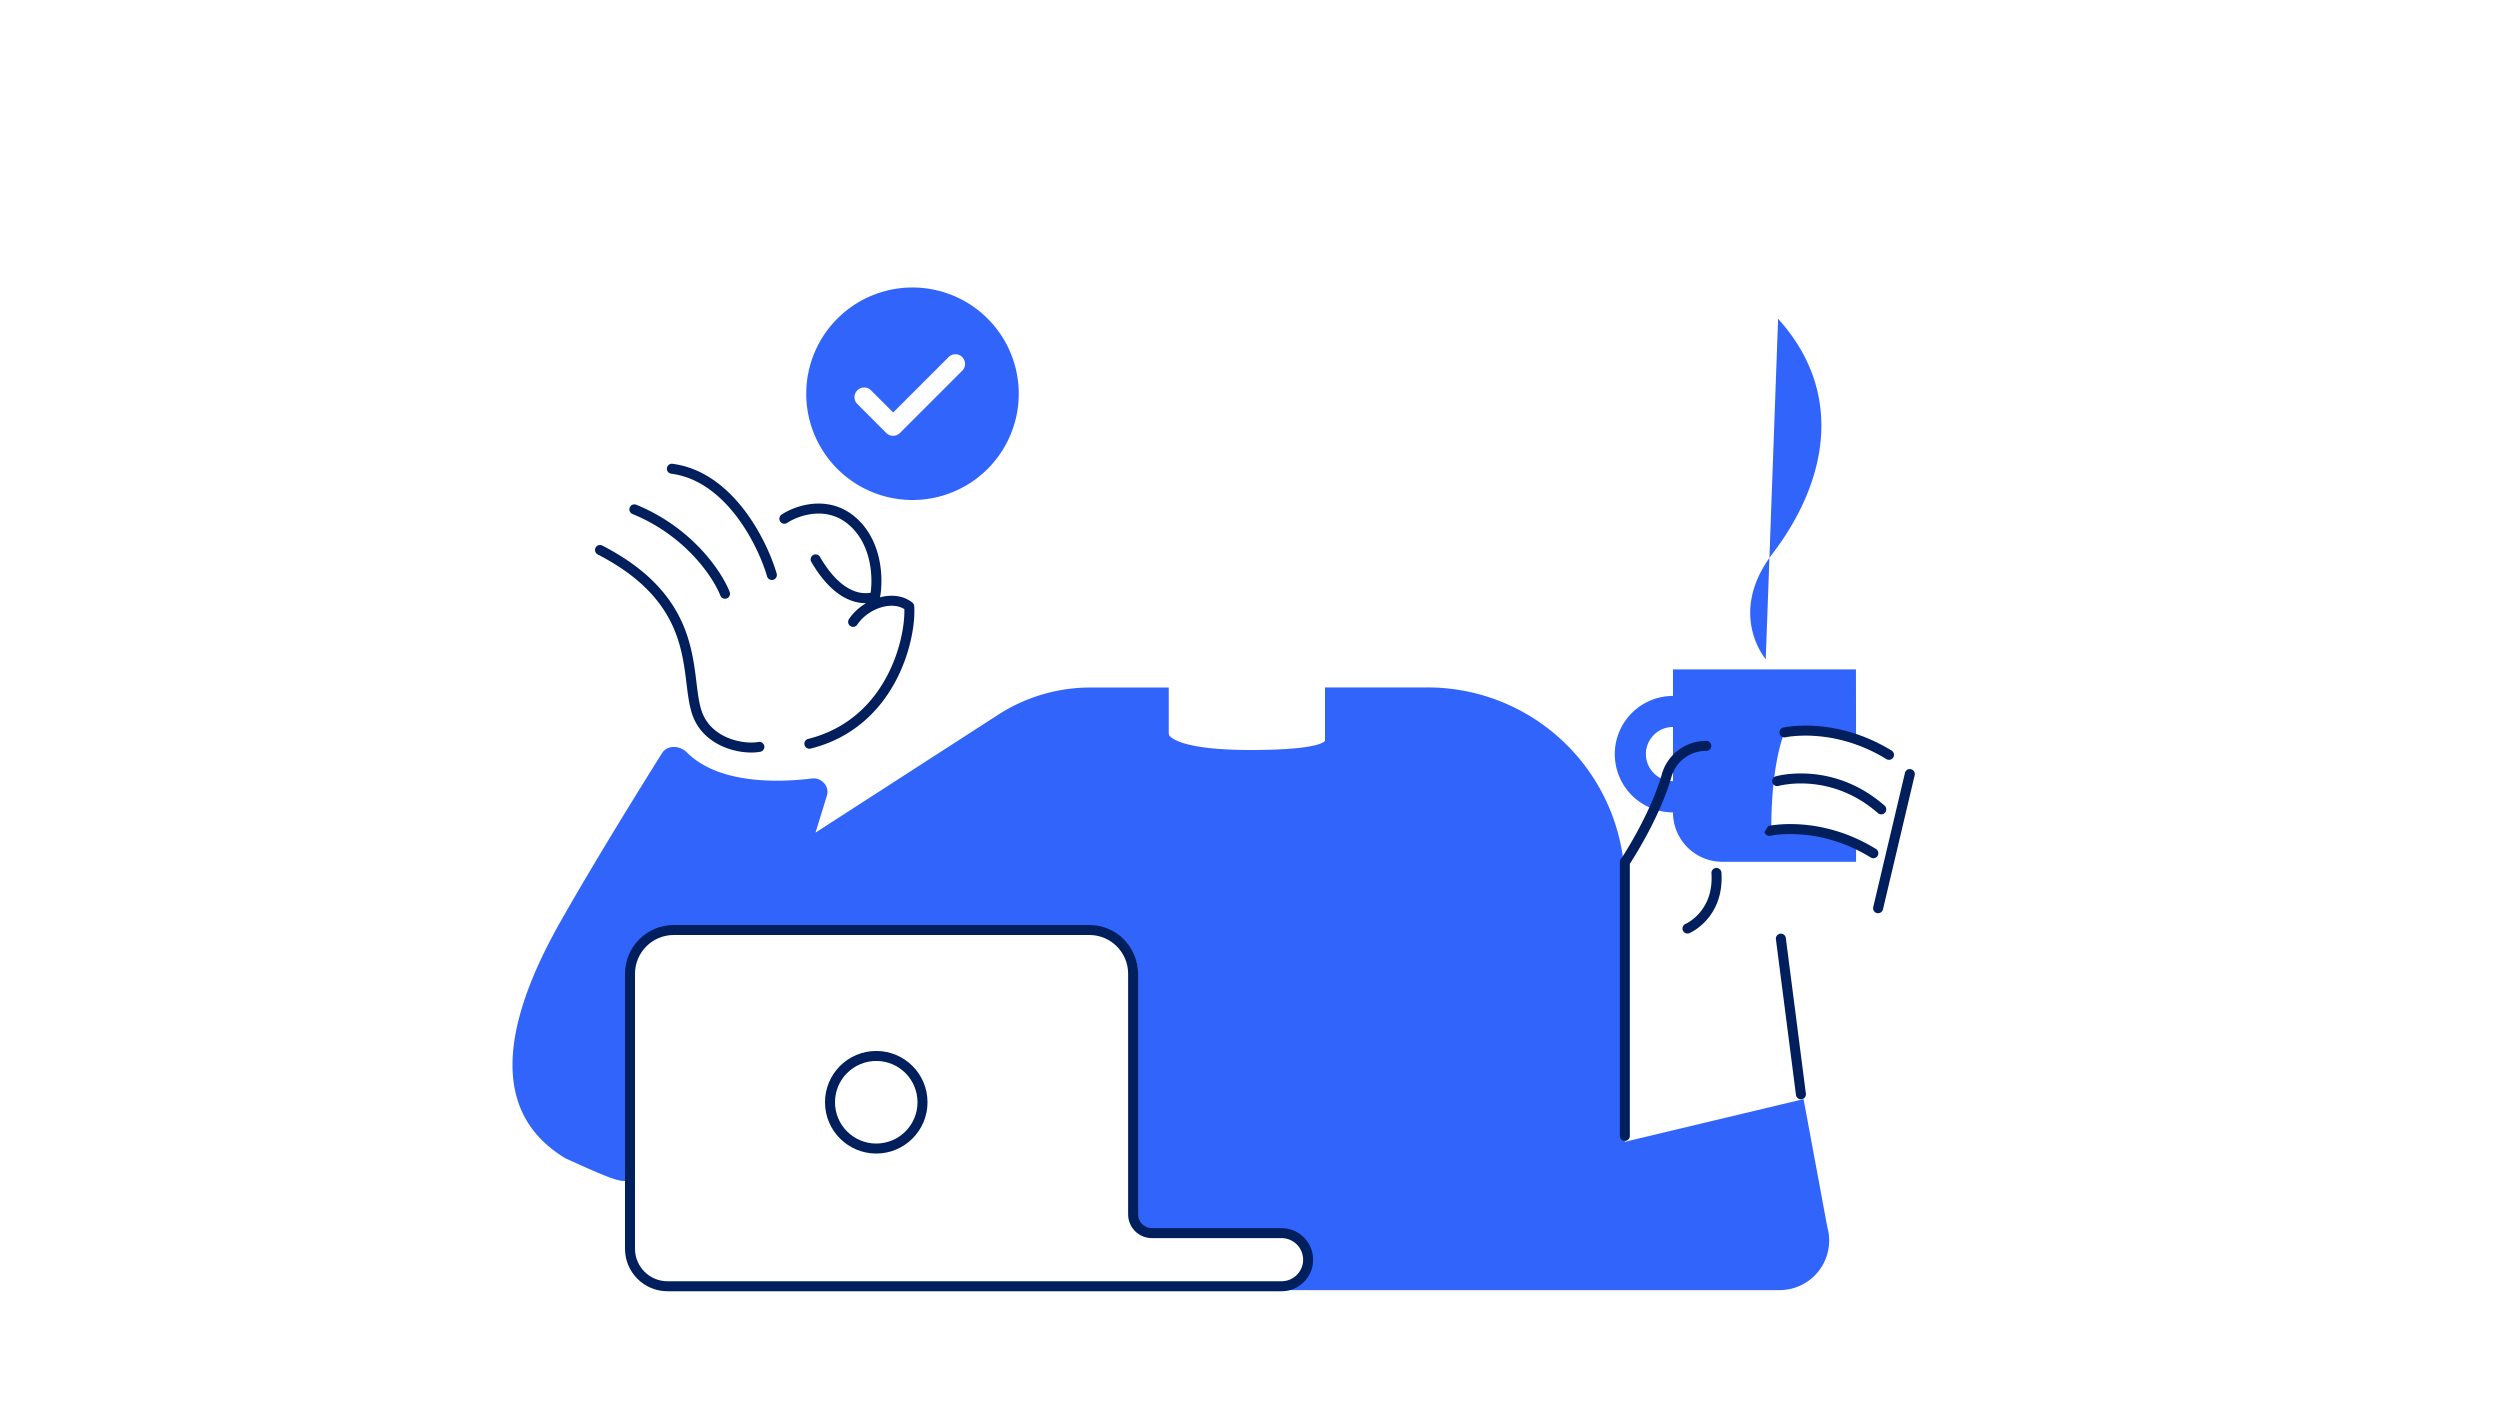 <svg viewBox="0 0 400 225" fill="none" xmlns="http://www.w3.org/2000/svg"><path fill-rule="evenodd" clip-rule="evenodd" d="M158.021 75.021a17 17 0 0 1-24.042-24.042 17 17 0 0 1 24.042 24.042Zm-19.756-13.022c-.408 0-.8.162-1.089.449a1.546 1.546 0 0 0-.458 1.098c0 .412.165.807.457 1.097l4.637 4.636c.289.288.681.449 1.089.449.409 0 .8-.161 1.09-.449l10.045-10.046c.341-.398.457-.941.309-1.444a1.548 1.548 0 0 0-1.044-1.044 1.546 1.546 0 0 0-1.444.308l-8.948 8.948-3.554-3.555a1.547 1.547 0 0 0-1.09-.449Z" fill="#3164FA"/><path d="M282.519 105.475s-5.965-6.925.589-16.214l-.589 16.214ZM283.108 89.261 284.496 51c10.931 12.12 7.607 26.447-.9 37.596a21.61 21.61 0 0 0-.488.665Z" fill="#3164FA"/><path fill-rule="evenodd" clip-rule="evenodd" d="M267.676 111.35v-4.247l29.274.003.019 11.173c-6.87-1.639-9.641-1.754-11.45-1.089 0 0-2.114 4.637-2.114 15.473 0 0 1.633.05 2.721 0 1.813-.084 10.843 2.101 10.843 2.101v3.121h-21.396c-2.095 0-4.103-.833-5.584-2.315a7.905 7.905 0 0 1-2.313-5.588c-2.469 0-4.837-.982-6.582-2.729a9.318 9.318 0 0 1-2.727-6.587c0-2.471.981-4.84 2.727-6.587a9.299 9.299 0 0 1 6.582-2.729Zm-3.061 6.235a4.341 4.341 0 0 0-1.271 3.062c.001 1.15.458 2.252 1.27 3.066a4.338 4.338 0 0 0 3.062 1.273v-8.671a4.335 4.335 0 0 0-3.061 1.27Z" fill="#3164FA"/><path d="m288.572 175.863 3.798 20.473c.332 1.178.386 2.418.159 3.621a7.941 7.941 0 0 1-1.467 3.314 7.943 7.943 0 0 1-2.788 2.314 7.922 7.922 0 0 1-3.526.831h-79.644l3.053-1.284 1.214-3.082-1.435-3.396-3.054-1.016h-4.6v-.138H183.5c-.828 0-1.5-.662-1.5-1.49v-40.515c0-3.866-3.134-6.995-7-6.995h-67.5c-3.866 0-6.994 3.133-6.959 6.998.054 5.858.177 15.157.459 27.002 0 1.033.038 1.943.071 2.73.205 4.919.208 4.992-10.561.121-13.979-8.367-8.16-24.961-.804-37.945 5.47-9.656 12.822-21.49 16.23-26.922.827-1.317 2.84-1.226 3.937-.124 5.174 5.196 14.899 4.831 20.048 4.195 1.525-.189 2.835 1.273 2.383 2.742l-1.823 5.922 29.237-18.868c4.4-2.84 9.525-4.35 14.76-4.351H187v7.223c0 .204.035.408.174.558.583.625 3.029 2.207 12.881 2.219 11.705-.005 11.945-1.509 11.945-1.509v-8.502h16.299c4.153-.017 8.267.788 12.109 2.366 3.841 1.579 7.333 3.9 10.276 6.832a31.565 31.565 0 0 1 6.873 10.252 31.6 31.6 0 0 1 2.421 12.107v41.142l28.594-6.825Z" fill="#3164FA"/><path d="M106.707 74.896a.8.8 0 0 0 .69.897c4.307.562 7.762 3.341 10.357 6.708 2.592 3.362 4.251 7.219 4.978 9.722a.8.8 0 0 0 .991.545c.424-.123.669-.567.545-.991-.773-2.663-2.514-6.707-5.247-10.253-2.73-3.542-6.525-6.679-11.417-7.317a.8.8 0 0 0-.897.69ZM101.197 82.24a.799.799 0 0 1-.437-1.043.799.799 0 0 1 1.043-.438c9.03 3.694 13.708 10.775 14.943 13.95a.8.8 0 0 1-.456 1.036.799.799 0 0 1-1.035-.456c-1.099-2.824-5.488-9.544-14.058-13.05ZM95.289 87.633a.8.8 0 0 0 .345 1.078c8.075 4.16 11.302 9.001 12.795 13.479.754 2.264 1.075 4.464 1.332 6.511.029.227.056.453.084.678.217 1.767.424 3.459.896 4.874.89 2.668 2.881 4.316 4.98 5.219 2.082.896 4.34 1.094 5.918.816.435-.077.726-.492.649-.927-.077-.435-.492-.726-.927-.649-1.255.221-3.197.07-5.007-.71-1.793-.771-3.384-2.124-4.095-4.255-.417-1.252-.605-2.771-.827-4.573-.027-.22-.055-.444-.083-.672-.259-2.062-.595-4.394-1.402-6.818-1.633-4.896-5.155-10.055-13.581-14.395a.8.8 0 0 0-1.078.345ZM125.056 82.334c1.098-.732 2.977-1.561 5.131-1.732 2.177-.172 4.656.33 6.848 2.303 2.166 1.95 3.228 4.503 3.688 6.854.449 2.296.336 4.458.079 5.811 1.782-.466 3.727-.323 5.177.846.174.14.281.347.296.57.177 2.672-.558 7.487-3.014 12.063-2.47 4.602-6.712 9.014-13.567 10.727a.8.8 0 0 1-.97-.582.8.8 0 0 1 .582-.97c6.326-1.581 10.239-5.634 12.545-9.931 2.204-4.106 2.913-8.389 2.845-10.831-.956-.605-2.274-.701-3.663-.296-1.52.443-2.981 1.452-3.868 2.779-.245.368-.742.466-1.109.221a.799.799 0 0 1-.221-1.109c.697-1.044 1.658-1.912 2.733-2.548-.993.01-2.093-.212-3.242-.794-1.823-.923-3.715-2.722-5.517-5.811a.799.799 0 0 1 .288-1.094c.382-.223.872-.094 1.094.288 1.698 2.911 3.389 4.446 4.858 5.189 1.231.623 2.343.711 3.252.554.168-1.184.212-2.929-.149-4.774-.415-2.124-1.353-4.321-3.187-5.971-1.808-1.627-3.829-2.041-5.652-1.897-1.846.146-3.467.867-4.369 1.468a.801.801 0 0 1-1.11-.222c-.245-.368-.145-.864.222-1.109ZM260.859 138.081c-.032.049-.06.093-.085.132v43.532c0 .442-.359.8-.8.8-.442 0-.8-.358-.8-.8v-43.864c0-.265.128-.499.326-.645l.013-.02c.132-.205.322-.506.558-.889a69.934 69.934 0 0 0 1.826-3.153c1.418-2.602 3.053-5.999 3.982-9.253a7.36 7.36 0 0 1 2.62-3.872 7.35 7.35 0 0 1 4.425-1.509h.084c.441 0 .8.359.8.8 0 .442-.359.8-.8.8h-.078a5.749 5.749 0 0 0-3.46 1.181 5.748 5.748 0 0 0-2.05 3.031l-.002.005c-.976 3.422-2.676 6.939-4.116 9.583a72.335 72.335 0 0 1-1.868 3.225c-.242.393-.438.703-.575.916ZM284.738 117.362c.097.431.526.701.957.604l.012-.002a.961.961 0 0 1 .057-.012c.053-.01.134-.025.243-.043.218-.036.545-.082.967-.122.845-.081 2.068-.135 3.56-.027 2.982.217 7.033 1.085 11.287 3.695.377.231.87.113 1.101-.264a.799.799 0 0 0-.264-1.1c-4.512-2.769-8.822-3.695-12.008-3.926-1.593-.116-2.906-.059-3.827.029-.461.043-.824.095-1.075.136-.125.021-.223.039-.291.052l-.054.011-.026.005-.023.005-.007.002-.004.001a.8.8 0 0 0-.605.956ZM306.35 124.036a.8.8 0 0 0-.594-.963.8.8 0 0 0-.963.594l-5.076 21.466a.8.8 0 0 0 .594.963c.43.102.861-.165.963-.595l5.076-21.465ZM284.581 125.744l-.013.003c-.425.121-.868-.124-.99-.549-.121-.424.125-.867.55-.989l.004-.001.008-.002.025-.007c.02-.006.049-.013.086-.023.074-.018.18-.044.316-.073.272-.058.662-.131 1.153-.196.982-.129 2.371-.223 4.018-.09 3.3.266 7.636 1.447 11.789 5.081.332.291.366.796.075 1.129a.8.8 0 0 1-1.129.075c-3.847-3.366-7.838-4.446-10.864-4.69-1.516-.123-2.79-.035-3.68.082-.445.058-.793.124-1.026.174-.117.025-.205.046-.261.06-.028.007-.049.012-.061.016ZM283.272 133.718c-.43.098-.859-.172-.957-.603l.604-.957.001-.001h.003l.007-.002.023-.005c.019-.004.045-.009.079-.016.068-.013.165-.031.29-.052.251-.041.612-.093 1.071-.137.917-.088 2.225-.146 3.81-.031 3.173.231 7.463 1.155 11.953 3.922.376.232.493.725.261 1.101-.231.376-.724.493-1.1.261-4.231-2.607-8.262-3.472-11.229-3.688-1.485-.108-2.702-.053-3.542.028-.42.04-.746.087-.963.123-.108.018-.189.033-.242.043a1.18 1.18 0 0 0-.057.012l-.012.002ZM275.428 139.619c-.029-.44-.41-.774-.85-.745-.441.029-.775.409-.746.85.206 3.135-.866 5.154-1.954 6.391-.55.626-1.112 1.061-1.534 1.337-.21.138-.384.236-.501.297-.059.031-.103.052-.13.065l-.025.011-.003.002-.001.001h-.002l-.001.001a.8.8 0 0 0-.421 1.048c.173.407.643.596 1.05.423l.001-.001.003-.001.006-.002.018-.008c.014-.007.033-.015.056-.026.047-.022.111-.054.191-.095.158-.083.378-.207.636-.377.517-.338 1.196-.864 1.859-1.619 1.34-1.525 2.585-3.952 2.348-7.552ZM284.837 149.39c.438-.056.839.253.895.691l3.21 24.908c.057.438-.253.839-.691.896a.801.801 0 0 1-.896-.692l-3.209-24.907c-.057-.438.252-.839.691-.896Z" fill="#001F5C"/><path fill-rule="evenodd" clip-rule="evenodd" d="M140.201 168.154c-4.53 0-8.201 3.675-8.201 8.207 0 4.531 3.671 8.206 8.201 8.206 4.529 0 8.2-3.675 8.2-8.206 0-4.532-3.671-8.207-8.2-8.207Zm-6.601 8.207c0-3.65 2.956-6.607 6.601-6.607 3.644 0 6.6 2.957 6.6 6.607 0 3.649-2.956 6.606-6.6 6.606-3.645 0-6.601-2.957-6.601-6.606Z" fill="#001F5C"/><path fill-rule="evenodd" clip-rule="evenodd" d="M107.8 148c-4.308 0-7.8 3.492-7.8 7.8v44c0 3.756 3.044 6.8 6.8 6.8h98.25c2.789 0 5.05-2.261 5.05-5.05 0-2.789-2.261-5.05-5.05-5.05H184.3c-1.215 0-2.2-.985-2.2-2.2v-38.5c0-4.308-3.492-7.8-7.8-7.8h-66.5Zm-6.2 7.8c0-3.424 2.776-6.2 6.2-6.2h66.5c3.424 0 6.2 2.776 6.2 6.2v38.5c0 2.099 1.701 3.8 3.8 3.8h20.75c1.905 0 3.45 1.545 3.45 3.45 0 1.905-1.545 3.45-3.45 3.45H106.8c-2.872 0-5.2-2.328-5.2-5.2v-44Z" fill="#001F5C"/></svg>
